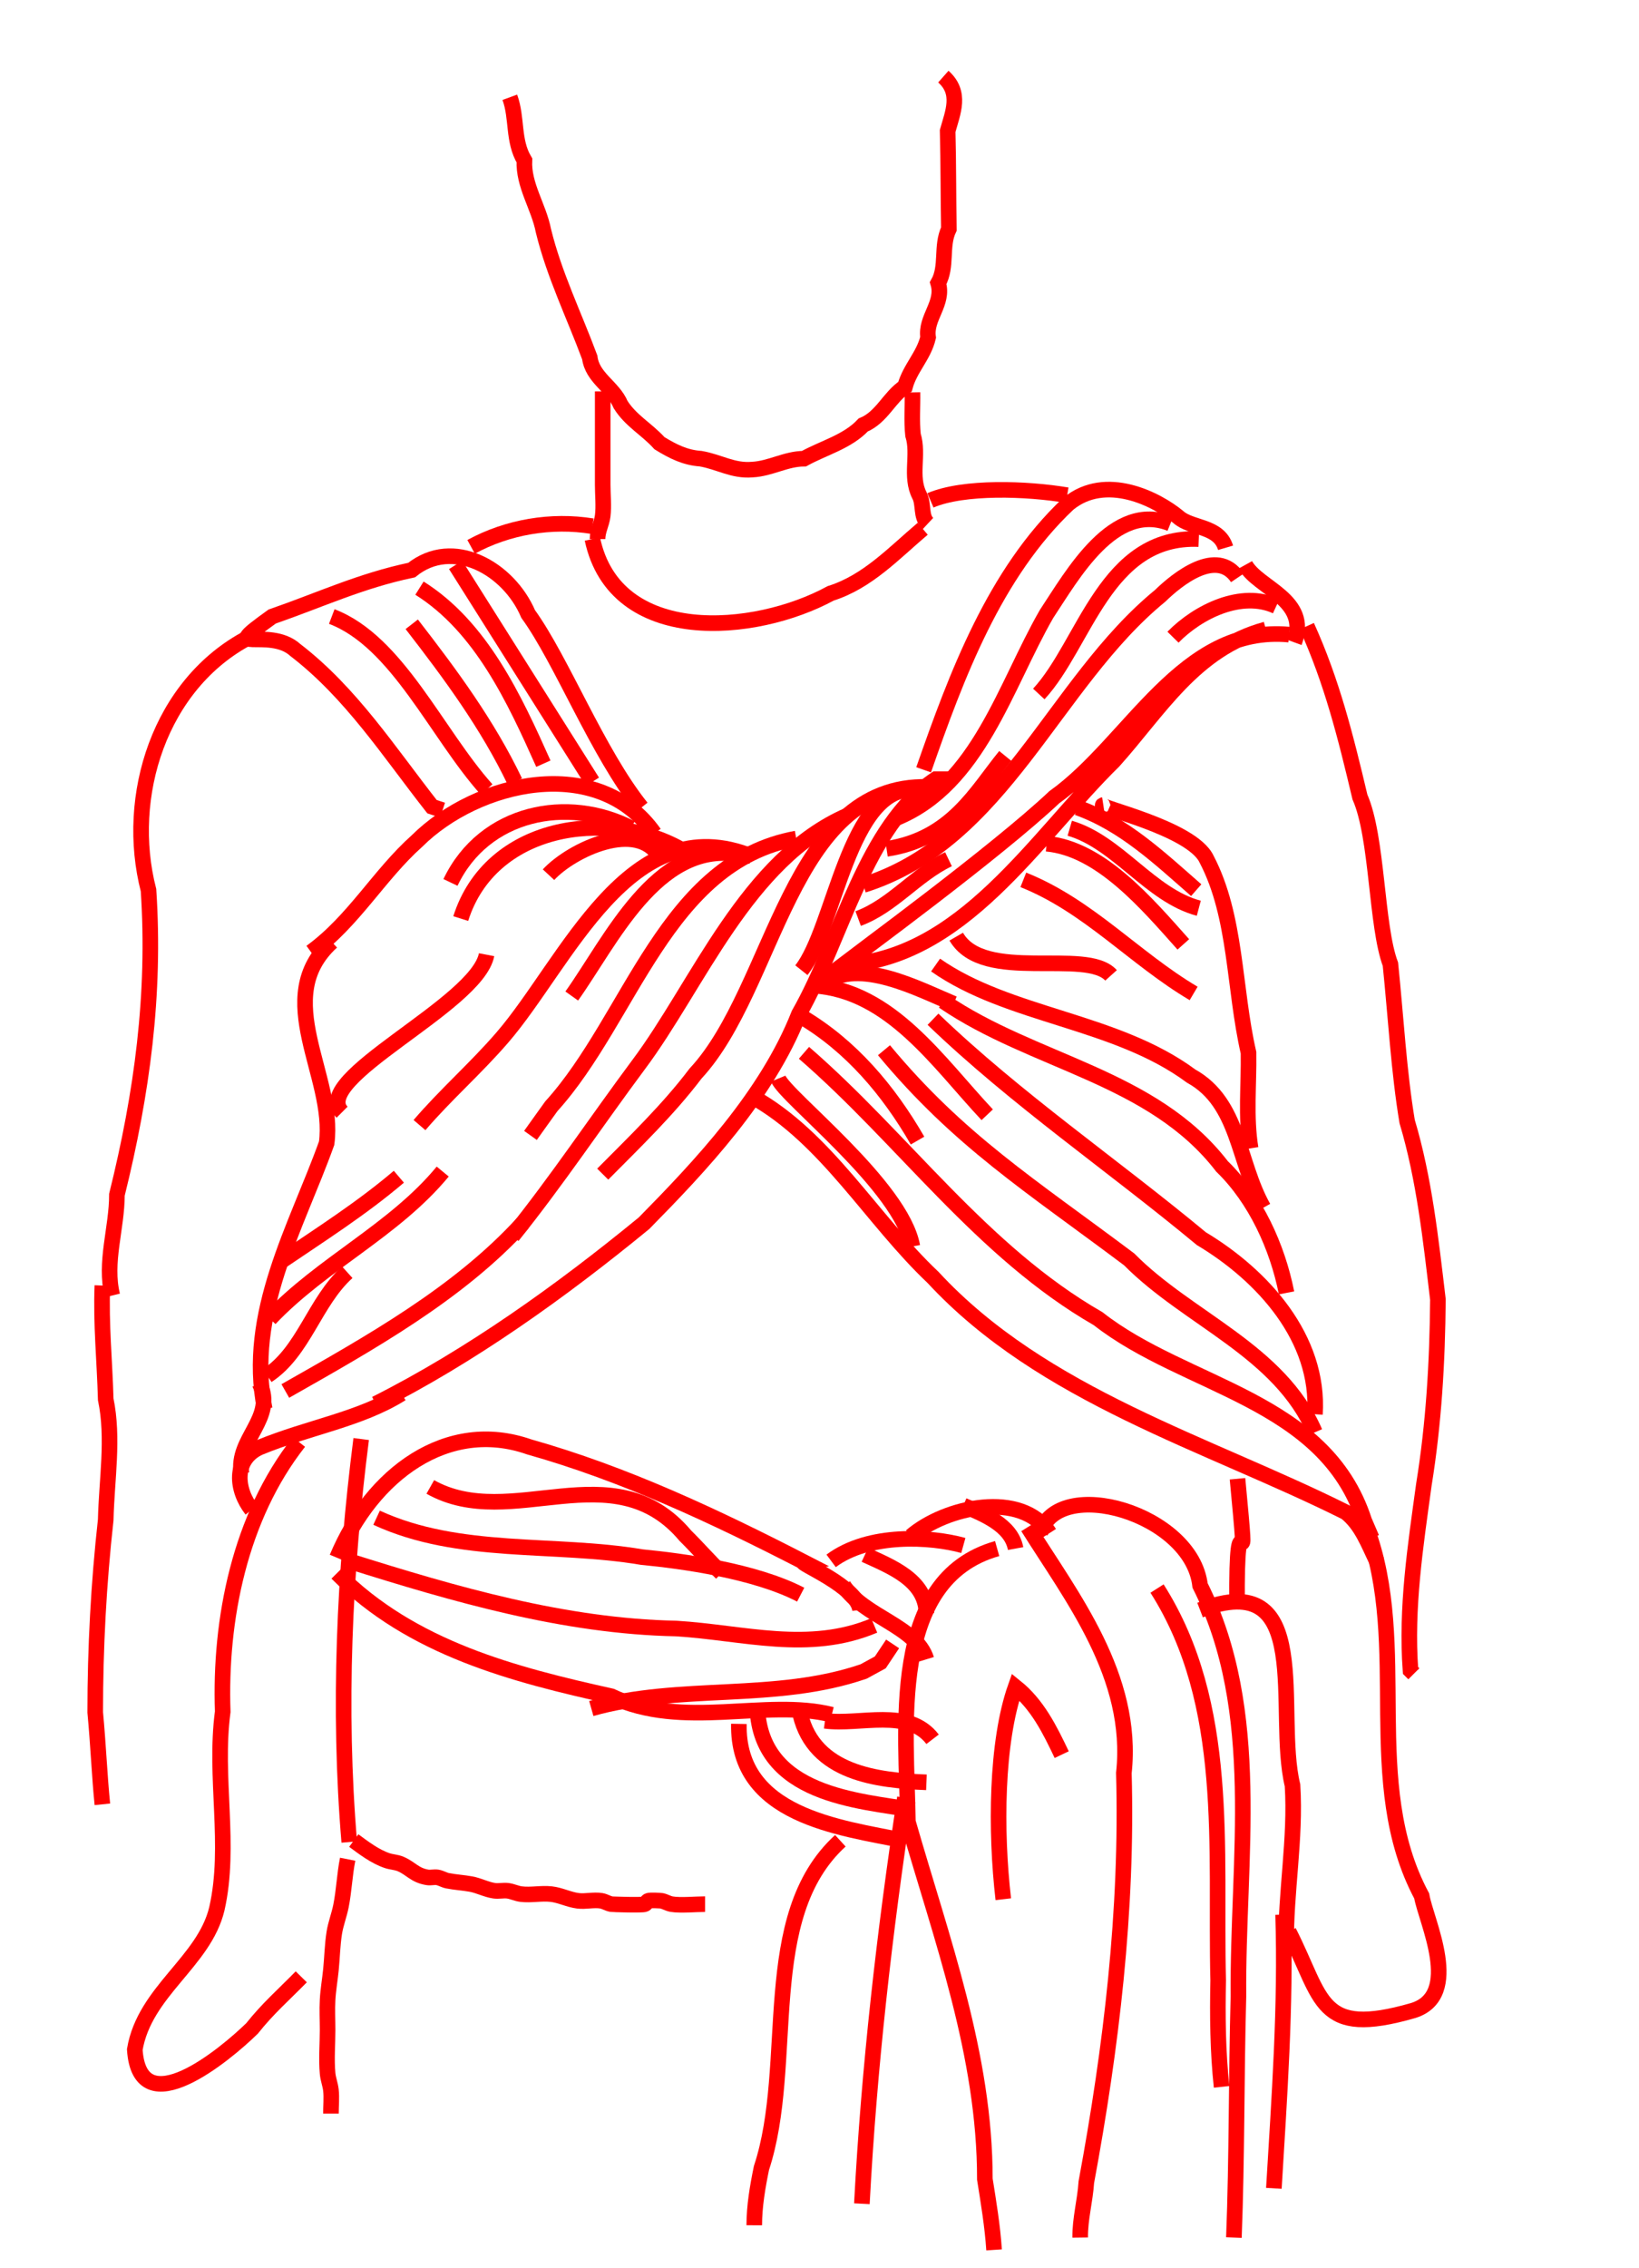 <?xml version="1.0" encoding="UTF-8" standalone="no"?>
<!-- Created with Inkscape (http://www.inkscape.org/) -->

<svg
   width="187.274mm"
   height="259mm"
   viewBox="0 0 187.274 259"
   version="1.1"
   id="svg1"
   inkscape:version="1.3.2 (091e20e, 2023-11-25)"
   sodipodi:docname="ruckless_bikini_carry.svg"
   xmlns:inkscape="http://www.inkscape.org/namespaces/inkscape"
   xmlns:sodipodi="http://sodipodi.sourceforge.net/DTD/sodipodi-0.dtd"
   xmlns="http://www.w3.org/2000/svg"
   xmlns:svg="http://www.w3.org/2000/svg">
  <sodipodi:namedview
     id="namedview1"
     pagecolor="#ffffff"
     bordercolor="#eeeeee"
     borderopacity="1"
     inkscape:showpageshadow="0"
     inkscape:pageopacity="0"
     inkscape:pagecheckerboard="0"
     inkscape:deskcolor="#505050"
     inkscape:document-units="mm"
     inkscape:zoom="0.38723101"
     inkscape:cx="344.75545"
     inkscape:cy="519.07"
     inkscape:window-width="1472"
     inkscape:window-height="803"
     inkscape:window-x="336"
     inkscape:window-y="1117"
     inkscape:window-maximized="1"
     inkscape:current-layer="layer1" />
  <defs
     id="defs1">
    <inkscape:path-effect
       effect="simplify"
       id="path-effect548-6"
       is_visible="true"
       lpeversion="1.3"
       threshold="8.511"
       steps="1"
       smooth_angles="360"
       helper_size="0"
       simplify_individual_paths="false"
       simplify_just_coalesce="false" />
    <inkscape:path-effect
       effect="simplify"
       id="path-effect549-1"
       is_visible="true"
       lpeversion="1.3"
       threshold="8.511"
       steps="1"
       smooth_angles="360"
       helper_size="0"
       simplify_individual_paths="false"
       simplify_just_coalesce="false" />
    <inkscape:path-effect
       effect="simplify"
       id="path-effect551-8"
       is_visible="true"
       lpeversion="1.3"
       threshold="8.511"
       steps="1"
       smooth_angles="360"
       helper_size="0"
       simplify_individual_paths="false"
       simplify_just_coalesce="false" />
    <inkscape:path-effect
       effect="simplify"
       id="path-effect552-8"
       is_visible="true"
       lpeversion="1.3"
       threshold="8.511"
       steps="1"
       smooth_angles="360"
       helper_size="0"
       simplify_individual_paths="false"
       simplify_just_coalesce="false" />
    <inkscape:path-effect
       effect="simplify"
       id="path-effect553-3"
       is_visible="true"
       lpeversion="1.3"
       threshold="8.511"
       steps="1"
       smooth_angles="360"
       helper_size="0"
       simplify_individual_paths="false"
       simplify_just_coalesce="false" />
    <inkscape:path-effect
       effect="simplify"
       id="path-effect554-5"
       is_visible="true"
       lpeversion="1.3"
       threshold="8.511"
       steps="1"
       smooth_angles="360"
       helper_size="0"
       simplify_individual_paths="false"
       simplify_just_coalesce="false" />
    <inkscape:path-effect
       effect="simplify"
       id="path-effect555-6"
       is_visible="true"
       lpeversion="1.3"
       threshold="8.511"
       steps="1"
       smooth_angles="360"
       helper_size="0"
       simplify_individual_paths="false"
       simplify_just_coalesce="false" />
    <inkscape:path-effect
       effect="simplify"
       id="path-effect560-8"
       is_visible="true"
       lpeversion="1.3"
       threshold="8.511"
       steps="1"
       smooth_angles="360"
       helper_size="0"
       simplify_individual_paths="false"
       simplify_just_coalesce="false" />
    <inkscape:path-effect
       effect="simplify"
       id="path-effect561-8"
       is_visible="true"
       lpeversion="1.3"
       threshold="8.511"
       steps="1"
       smooth_angles="360"
       helper_size="0"
       simplify_individual_paths="false"
       simplify_just_coalesce="false" />
    <inkscape:path-effect
       effect="simplify"
       id="path-effect565-9"
       is_visible="true"
       lpeversion="1.3"
       threshold="8.511"
       steps="1"
       smooth_angles="360"
       helper_size="0"
       simplify_individual_paths="false"
       simplify_just_coalesce="false" />
    <inkscape:path-effect
       effect="simplify"
       id="path-effect566-9"
       is_visible="true"
       lpeversion="1.3"
       threshold="8.511"
       steps="1"
       smooth_angles="360"
       helper_size="0"
       simplify_individual_paths="false"
       simplify_just_coalesce="false" />
    <inkscape:path-effect
       effect="simplify"
       id="path-effect567-3"
       is_visible="true"
       lpeversion="1.3"
       threshold="8.511"
       steps="1"
       smooth_angles="360"
       helper_size="0"
       simplify_individual_paths="false"
       simplify_just_coalesce="false" />
    <inkscape:path-effect
       effect="simplify"
       id="path-effect569-7"
       is_visible="true"
       lpeversion="1.3"
       threshold="8.511"
       steps="1"
       smooth_angles="360"
       helper_size="0"
       simplify_individual_paths="false"
       simplify_just_coalesce="false" />
    <inkscape:path-effect
       effect="simplify"
       id="path-effect571-2"
       is_visible="true"
       lpeversion="1.3"
       threshold="8.511"
       steps="1"
       smooth_angles="360"
       helper_size="0"
       simplify_individual_paths="false"
       simplify_just_coalesce="false" />
    <inkscape:path-effect
       effect="simplify"
       id="path-effect572-3"
       is_visible="true"
       lpeversion="1.3"
       threshold="8.511"
       steps="1"
       smooth_angles="360"
       helper_size="0"
       simplify_individual_paths="false"
       simplify_just_coalesce="false" />
    <inkscape:path-effect
       effect="simplify"
       id="path-effect573-8"
       is_visible="true"
       lpeversion="1.3"
       threshold="8.511"
       steps="1"
       smooth_angles="360"
       helper_size="0"
       simplify_individual_paths="false"
       simplify_just_coalesce="false" />
    <inkscape:path-effect
       effect="simplify"
       id="path-effect575-3"
       is_visible="true"
       lpeversion="1.3"
       threshold="8.511"
       steps="1"
       smooth_angles="360"
       helper_size="0"
       simplify_individual_paths="false"
       simplify_just_coalesce="false" />
    <inkscape:path-effect
       effect="simplify"
       id="path-effect576-5"
       is_visible="true"
       lpeversion="1.3"
       threshold="8.511"
       steps="1"
       smooth_angles="360"
       helper_size="0"
       simplify_individual_paths="false"
       simplify_just_coalesce="false" />
    <inkscape:path-effect
       effect="simplify"
       id="path-effect577-1"
       is_visible="true"
       lpeversion="1.3"
       threshold="8.511"
       steps="1"
       smooth_angles="360"
       helper_size="0"
       simplify_individual_paths="false"
       simplify_just_coalesce="false" />
    <inkscape:path-effect
       effect="simplify"
       id="path-effect578-5"
       is_visible="true"
       lpeversion="1.3"
       threshold="8.511"
       steps="1"
       smooth_angles="360"
       helper_size="0"
       simplify_individual_paths="false"
       simplify_just_coalesce="false" />
    <inkscape:path-effect
       effect="simplify"
       id="path-effect579-4"
       is_visible="true"
       lpeversion="1.3"
       threshold="8.511"
       steps="1"
       smooth_angles="360"
       helper_size="0"
       simplify_individual_paths="false"
       simplify_just_coalesce="false" />
    <inkscape:path-effect
       effect="simplify"
       id="path-effect580-2"
       is_visible="true"
       lpeversion="1.3"
       threshold="8.511"
       steps="1"
       smooth_angles="360"
       helper_size="0"
       simplify_individual_paths="false"
       simplify_just_coalesce="false" />
    <inkscape:path-effect
       effect="simplify"
       id="path-effect581-2"
       is_visible="true"
       lpeversion="1.3"
       threshold="8.511"
       steps="1"
       smooth_angles="360"
       helper_size="0"
       simplify_individual_paths="false"
       simplify_just_coalesce="false" />
    <inkscape:path-effect
       effect="simplify"
       id="path-effect582-9"
       is_visible="true"
       lpeversion="1.3"
       threshold="8.511"
       steps="1"
       smooth_angles="360"
       helper_size="0"
       simplify_individual_paths="false"
       simplify_just_coalesce="false" />
    <inkscape:path-effect
       effect="simplify"
       id="path-effect584-5"
       is_visible="true"
       lpeversion="1.3"
       threshold="8.511"
       steps="1"
       smooth_angles="360"
       helper_size="0"
       simplify_individual_paths="false"
       simplify_just_coalesce="false" />
    <inkscape:path-effect
       effect="simplify"
       id="path-effect588-8"
       is_visible="true"
       lpeversion="1.3"
       threshold="8.511"
       steps="1"
       smooth_angles="360"
       helper_size="0"
       simplify_individual_paths="false"
       simplify_just_coalesce="false" />
    <inkscape:path-effect
       effect="simplify"
       id="path-effect591-8"
       is_visible="true"
       lpeversion="1.3"
       threshold="8.511"
       steps="1"
       smooth_angles="360"
       helper_size="0"
       simplify_individual_paths="false"
       simplify_just_coalesce="false" />
    <inkscape:path-effect
       effect="simplify"
       id="path-effect594-0"
       is_visible="true"
       lpeversion="1.3"
       threshold="8.511"
       steps="1"
       smooth_angles="360"
       helper_size="0"
       simplify_individual_paths="false"
       simplify_just_coalesce="false" />
    <inkscape:path-effect
       effect="simplify"
       id="path-effect595-4"
       is_visible="true"
       lpeversion="1.3"
       threshold="8.511"
       steps="1"
       smooth_angles="360"
       helper_size="0"
       simplify_individual_paths="false"
       simplify_just_coalesce="false" />
    <inkscape:path-effect
       effect="simplify"
       id="path-effect596-0"
       is_visible="true"
       lpeversion="1.3"
       threshold="8.511"
       steps="1"
       smooth_angles="360"
       helper_size="0"
       simplify_individual_paths="false"
       simplify_just_coalesce="false" />
    <inkscape:path-effect
       effect="simplify"
       id="path-effect597-8"
       is_visible="true"
       lpeversion="1.3"
       threshold="8.511"
       steps="1"
       smooth_angles="360"
       helper_size="0"
       simplify_individual_paths="false"
       simplify_just_coalesce="false" />
    <inkscape:path-effect
       effect="simplify"
       id="path-effect598-5"
       is_visible="true"
       lpeversion="1.3"
       threshold="8.511"
       steps="1"
       smooth_angles="360"
       helper_size="0"
       simplify_individual_paths="false"
       simplify_just_coalesce="false" />
    <inkscape:path-effect
       effect="simplify"
       id="path-effect640-5"
       is_visible="true"
       lpeversion="1.3"
       threshold="8.511"
       steps="1"
       smooth_angles="360"
       helper_size="0"
       simplify_individual_paths="false"
       simplify_just_coalesce="false" />
    <inkscape:path-effect
       effect="simplify"
       id="path-effect641-9"
       is_visible="true"
       lpeversion="1.3"
       threshold="8.511"
       steps="1"
       smooth_angles="360"
       helper_size="0"
       simplify_individual_paths="false"
       simplify_just_coalesce="false" />
    <inkscape:path-effect
       effect="simplify"
       id="path-effect642-5"
       is_visible="true"
       lpeversion="1.3"
       threshold="8.511"
       steps="1"
       smooth_angles="360"
       helper_size="0"
       simplify_individual_paths="false"
       simplify_just_coalesce="false" />
    <inkscape:path-effect
       effect="simplify"
       id="path-effect643-7"
       is_visible="true"
       lpeversion="1.3"
       threshold="8.511"
       steps="1"
       smooth_angles="360"
       helper_size="0"
       simplify_individual_paths="false"
       simplify_just_coalesce="false" />
    <inkscape:path-effect
       effect="simplify"
       id="path-effect644-7"
       is_visible="true"
       lpeversion="1.3"
       threshold="8.511"
       steps="1"
       smooth_angles="360"
       helper_size="0"
       simplify_individual_paths="false"
       simplify_just_coalesce="false" />
    <inkscape:path-effect
       effect="simplify"
       id="path-effect645-3"
       is_visible="true"
       lpeversion="1.3"
       threshold="8.511"
       steps="1"
       smooth_angles="360"
       helper_size="0"
       simplify_individual_paths="false"
       simplify_just_coalesce="false" />
    <inkscape:path-effect
       effect="simplify"
       id="path-effect646-7"
       is_visible="true"
       lpeversion="1.3"
       threshold="8.511"
       steps="1"
       smooth_angles="360"
       helper_size="0"
       simplify_individual_paths="false"
       simplify_just_coalesce="false" />
    <inkscape:path-effect
       effect="simplify"
       id="path-effect647-6"
       is_visible="true"
       lpeversion="1.3"
       threshold="8.511"
       steps="1"
       smooth_angles="360"
       helper_size="0"
       simplify_individual_paths="false"
       simplify_just_coalesce="false" />
    <inkscape:path-effect
       effect="simplify"
       id="path-effect650-5"
       is_visible="true"
       lpeversion="1.3"
       threshold="8.511"
       steps="1"
       smooth_angles="360"
       helper_size="0"
       simplify_individual_paths="false"
       simplify_just_coalesce="false" />
    <inkscape:path-effect
       effect="simplify"
       id="path-effect651-4"
       is_visible="true"
       lpeversion="1.3"
       threshold="8.511"
       steps="1"
       smooth_angles="360"
       helper_size="0"
       simplify_individual_paths="false"
       simplify_just_coalesce="false" />
    <inkscape:path-effect
       effect="simplify"
       id="path-effect653-5"
       is_visible="true"
       lpeversion="1.3"
       threshold="8.511"
       steps="1"
       smooth_angles="360"
       helper_size="0"
       simplify_individual_paths="false"
       simplify_just_coalesce="false" />
    <inkscape:path-effect
       effect="simplify"
       id="path-effect654-3"
       is_visible="true"
       lpeversion="1.3"
       threshold="8.511"
       steps="1"
       smooth_angles="360"
       helper_size="0"
       simplify_individual_paths="false"
       simplify_just_coalesce="false" />
    <inkscape:path-effect
       effect="simplify"
       id="path-effect655-4"
       is_visible="true"
       lpeversion="1.3"
       threshold="8.511"
       steps="1"
       smooth_angles="360"
       helper_size="0"
       simplify_individual_paths="false"
       simplify_just_coalesce="false" />
  </defs>
  <g
     inkscape:label="Layer 1"
     inkscape:groupmode="layer"
     id="layer1">
    <path
       style="font-variation-settings:normal;display:inline;fill:none;fill-opacity:1;stroke:#ff0000;stroke-width:1.782;stroke-linecap:butt;stroke-linejoin:miter;stroke-miterlimit:4;stroke-dasharray:none;stroke-dashoffset:0;stroke-opacity:1;paint-order:stroke fill markers;stop-color:#000000"
       d="m 38.506,179.673 c 8.54,8.62 20.292,11.607 31.337,14.062 8.187,3.882 17.668,0.215 25.198,2.109"
       id="path2240-3"
       inkscape:export-filename="./ruckless_bikini_carry.svg"
       inkscape:export-xdpi="300"
       inkscape:export-ydpi="300" />
    <path
       style="font-variation-settings:normal;display:inline;fill:none;fill-opacity:1;stroke:#ff0000;stroke-width:1.782;stroke-linecap:butt;stroke-linejoin:miter;stroke-miterlimit:4;stroke-dasharray:none;stroke-dashoffset:0;stroke-opacity:1;paint-order:stroke fill markers;stop-color:#000000"
       d="m 38.506,177.915 c 3.995,-9.573 12.629,-15.928 21.968,-12.656 10.803,3.046 21.133,7.881 31.335,13.13 -0.678,0.091 6.203,2.83 6.463,5.502"
       id="path2241-1" />
    <path
       style="font-variation-settings:normal;display:inline;fill:none;fill-opacity:1;stroke:#ff0000;stroke-width:1.782;stroke-linecap:butt;stroke-linejoin:miter;stroke-miterlimit:4;stroke-dasharray:none;stroke-dashoffset:0;stroke-opacity:1;paint-order:stroke fill markers;stop-color:#000000"
       d="m 117.449,174.408 c 4.983,7.969 12.166,17.053 10.965,28.096 0.436,15.723 -1.433,31.331 -4.289,46.734 -0.136,2.12 -0.728,4.192 -0.702,6.324"
       id="path2242-1" />
    <path
       style="font-variation-settings:normal;display:inline;fill:none;fill-opacity:1;stroke:#ff0000;stroke-width:1.782;stroke-linecap:butt;stroke-linejoin:miter;stroke-miterlimit:4;stroke-dasharray:none;stroke-dashoffset:0;stroke-opacity:1;paint-order:stroke fill markers;stop-color:#000000"
       d="m 113.936,176.868 c -12.513,3.52 -10.319,20.709 -10.202,31.197 3.838,13.388 8.809,26.639 8.797,40.823 0.427,2.684 0.874,5.365 1.054,8.08"
       id="path2243-1" />
    <path
       style="font-variation-settings:normal;display:inline;fill:none;fill-opacity:1;stroke:#ff0000;stroke-width:1.782;stroke-linecap:butt;stroke-linejoin:miter;stroke-miterlimit:4;stroke-dasharray:none;stroke-dashoffset:0;stroke-opacity:1;paint-order:stroke fill markers;stop-color:#000000"
       d="m 103.396,205.324 c -2.333,15.356 -4.096,30.824 -4.917,46.373"
       id="path2244-7" />
    <path
       style="font-variation-settings:normal;display:inline;fill:none;fill-opacity:1;stroke:#ff0000;stroke-width:1.782;stroke-linecap:butt;stroke-linejoin:miter;stroke-miterlimit:4;stroke-dasharray:none;stroke-dashoffset:0;stroke-opacity:1;paint-order:stroke fill markers;stop-color:#000000"
       d="m 96.37,181.083 c 2.284,3.574 8.327,4.638 9.485,8.432"
       id="path2245-8" />
    <path
       style="font-variation-settings:normal;display:inline;fill:none;fill-opacity:1;stroke:#ff0000;stroke-width:1.782;stroke-linecap:butt;stroke-linejoin:miter;stroke-miterlimit:4;stroke-dasharray:none;stroke-dashoffset:0;stroke-opacity:1;paint-order:stroke fill markers;stop-color:#000000"
       d="m 94.965,178.273 c 4.334,-3.229 11.391,-2.787 15.106,-1.757"
       id="path2246-3" />
    <path
       style="font-variation-settings:normal;display:inline;fill:none;fill-opacity:1;stroke:#ff0000;stroke-width:1.782;stroke-linecap:butt;stroke-linejoin:miter;stroke-miterlimit:4;stroke-dasharray:none;stroke-dashoffset:0;stroke-opacity:1;paint-order:stroke fill markers;stop-color:#000000"
       d="m 104.099,175.462 c 3.931,-3.377 12.634,-5.309 15.808,-0.351"
       id="path2247-1" />
    <path
       style="font-variation-settings:normal;display:inline;fill:none;fill-opacity:1;stroke:#ff0000;stroke-width:1.782;stroke-linecap:butt;stroke-linejoin:miter;stroke-miterlimit:4;stroke-dasharray:none;stroke-dashoffset:0;stroke-opacity:1;paint-order:stroke fill markers;stop-color:#000000"
       d="m 98.829,177.57 c 2.949,1.361 6.939,2.867 7.025,6.675"
       id="path2248-2" />
    <path
       style="font-variation-settings:normal;display:inline;fill:none;fill-opacity:1;stroke:#ff0000;stroke-width:1.782;stroke-linecap:butt;stroke-linejoin:miter;stroke-miterlimit:4;stroke-dasharray:none;stroke-dashoffset:0;stroke-opacity:1;paint-order:stroke fill markers;stop-color:#000000"
       d="m 110.071,171.949 c 2.214,0.954 5.48,2.201 5.972,4.918"
       id="path2249-7" />
    <path
       style="font-variation-settings:normal;display:inline;fill:none;fill-opacity:1;stroke:#ff0000;stroke-width:1.782;stroke-linecap:butt;stroke-linejoin:miter;stroke-miterlimit:4;stroke-dasharray:none;stroke-dashoffset:0;stroke-opacity:1;paint-order:stroke fill markers;stop-color:#000000"
       d="m 118.854,175.111 c 1.972,-6.674 17.316,-2.275 18.268,5.972 7.235,14.426 4.249,31.269 4.384,46.9 -0.252,9.197 -0.162,18.385 -0.519,27.578"
       id="path2250-8" />
    <path
       style="font-variation-settings:normal;display:inline;fill:none;fill-opacity:1;stroke:#ff0000;stroke-width:1.782;stroke-linecap:butt;stroke-linejoin:miter;stroke-miterlimit:4;stroke-dasharray:none;stroke-dashoffset:0;stroke-opacity:1;paint-order:stroke fill markers;stop-color:#000000"
       d="m 84.425,196.892 c -0.202,10.499 11.457,11.83 18.971,13.35"
       id="path2251-8" />
    <path
       style="font-variation-settings:normal;display:inline;fill:none;fill-opacity:1;stroke:#ff0000;stroke-width:1.782;stroke-linecap:butt;stroke-linejoin:miter;stroke-miterlimit:4;stroke-dasharray:none;stroke-dashoffset:0;stroke-opacity:1;paint-order:stroke fill markers;stop-color:#000000"
       d="m 86.533,195.136 c 0.468,9.913 11.522,10.512 17.916,11.593"
       id="path2252-6" />
    <path
       style="font-variation-settings:normal;display:inline;fill:none;fill-opacity:1;stroke:#ff0000;stroke-width:1.782;stroke-linecap:butt;stroke-linejoin:miter;stroke-miterlimit:4;stroke-dasharray:none;stroke-dashoffset:0;stroke-opacity:1;paint-order:stroke fill markers;stop-color:#000000"
       d="m 91.452,195.838 c 1.609,6.711 8.812,7.507 14.404,7.729"
       id="path2253-4" />
    <path
       style="font-variation-settings:normal;display:inline;fill:none;fill-opacity:1;stroke:#ff0000;stroke-width:1.782;stroke-linecap:butt;stroke-linejoin:miter;stroke-miterlimit:4;stroke-dasharray:none;stroke-dashoffset:0;stroke-opacity:1;paint-order:stroke fill markers;stop-color:#000000"
       d="m 94.262,196.541 c 4.014,0.535 9.508,-1.531 12.296,2.108"
       id="path2254-3" />
    <path
       style="font-variation-settings:normal;display:inline;fill:none;fill-opacity:1;stroke:#ff0000;stroke-width:1.782;stroke-linecap:butt;stroke-linejoin:miter;stroke-miterlimit:4;stroke-dasharray:none;stroke-dashoffset:0;stroke-opacity:1;paint-order:stroke fill markers;stop-color:#000000"
       d="m 39.798,178.267 c 12.166,3.829 24.678,7.48 37.475,7.734 7.697,0.47 15.13,2.797 22.614,-0.352"
       id="path2255-3" />
    <path
       style="font-variation-settings:normal;display:inline;fill:none;fill-opacity:1;stroke:#ff0000;stroke-width:1.782;stroke-linecap:butt;stroke-linejoin:miter;stroke-miterlimit:4;stroke-dasharray:none;stroke-dashoffset:0;stroke-opacity:1;paint-order:stroke fill markers;stop-color:#000000"
       d="m 43.029,173.345 c 9.456,4.359 20.267,2.801 30.306,4.498 4.626,0.443 12.931,1.581 18.153,4.291"
       id="path2256-0" />
    <path
       style="font-variation-settings:normal;display:inline;fill:none;fill-opacity:1;stroke:#ff0000;stroke-width:1.782;stroke-linecap:butt;stroke-linejoin:miter;stroke-miterlimit:4;stroke-dasharray:none;stroke-dashoffset:0;stroke-opacity:1;paint-order:stroke fill markers;stop-color:#000000"
       d="m 49.167,169.83 c 9.282,5.226 20.897,-4.239 29.152,5.579 1.405,1.386 2.711,2.886 4.124,4.264"
       id="path2257-4" />
    <path
       style="font-variation-settings:normal;display:inline;fill:none;fill-opacity:1;stroke:#ff0000;stroke-width:1.782;stroke-linecap:butt;stroke-linejoin:miter;stroke-miterlimit:4;stroke-dasharray:none;stroke-dashoffset:0;stroke-opacity:1;paint-order:stroke fill markers;stop-color:#000000"
       d="m 67.562,195.136 c 10.1,-2.865 21.045,-0.767 31.12,-4.231 l 1.903,-1.039 1.405,-2.108"
       id="path2258-3" />
    <path
       style="font-variation-settings:normal;display:inline;fill:none;fill-opacity:1;stroke:#ff0000;stroke-width:1.782;stroke-linecap:butt;stroke-linejoin:miter;stroke-miterlimit:4;stroke-dasharray:none;stroke-dashoffset:0;stroke-opacity:1;paint-order:stroke fill markers;stop-color:#000000"
       d="m 114.638,216.917 c -0.903,-7.78 -0.822,-17.954 1.403,-24.241 2.501,2.006 3.929,4.901 5.27,7.729"
       id="path2259-7" />
    <path
       style="font-variation-settings:normal;display:inline;fill:none;fill-opacity:1;stroke:#ff0000;stroke-width:1.782;stroke-linecap:butt;stroke-linejoin:miter;stroke-miterlimit:4;stroke-dasharray:none;stroke-dashoffset:0;stroke-opacity:1;paint-order:stroke fill markers;stop-color:#000000"
       d="m 96.019,210.242 c -9.521,8.701 -5.066,25.407 -9.015,37.374 -0.441,2.153 -0.819,4.335 -0.821,6.54"
       id="path2260-2" />
    <path
       style="font-variation-settings:normal;display:inline;fill:none;fill-opacity:1;stroke:#ff0000;stroke-width:1.782;stroke-linecap:butt;stroke-linejoin:miter;stroke-miterlimit:4;stroke-dasharray:none;stroke-dashoffset:0;stroke-opacity:1;paint-order:stroke fill markers;stop-color:#000000"
       d="m 132.204,181.435 c 8.441,13.274 6.615,29.68 6.986,44.748 -0.082,4.059 -0.045,8.122 0.391,12.165"
       id="path2261-9" />
    <path
       style="font-variation-settings:normal;display:inline;fill:none;fill-opacity:1;stroke:#ff0000;stroke-width:1.782;stroke-linecap:butt;stroke-linejoin:miter;stroke-miterlimit:4;stroke-dasharray:none;stroke-dashoffset:0;stroke-opacity:1;paint-order:stroke fill markers;stop-color:#000000"
       d="m 137.122,183.894 c 13.21,-5.098 8.514,11.552 10.563,20.024 0.378,6.123 -0.798,12.165 -0.726,18.269"
       id="path2263-7" />
    <path
       style="font-variation-settings:normal;display:inline;fill:none;fill-opacity:1;stroke:#ff0000;stroke-width:1.782;stroke-linecap:butt;stroke-linejoin:miter;stroke-miterlimit:4;stroke-dasharray:none;stroke-dashoffset:0;stroke-opacity:1;paint-order:stroke fill markers;stop-color:#000000"
       d="m 146.608,218.674 c 0.333,10.408 -0.427,20.817 -1.054,31.267"
       id="path2265-2" />
    <path
       style="font-variation-settings:normal;display:inline;fill:none;fill-opacity:1;stroke:#ff0000;stroke-width:1.782;stroke-linecap:butt;stroke-linejoin:miter;stroke-miterlimit:4;stroke-dasharray:none;stroke-dashoffset:0;stroke-opacity:1;paint-order:stroke fill markers;stop-color:#000000"
       d="m 42.92,160.345 c 10.844,-5.46 21.17,-12.847 30.669,-20.639 6.334,-6.436 14.017,-14.519 17.696,-23.882 4.982,-8.743 7.55,-21.471 15.636,-26.831 h 1.474 l 0.59,0.295"
       id="path1655-2" />
    <path
       style="font-variation-settings:normal;display:inline;fill:none;fill-opacity:1;stroke:#ff0000;stroke-width:1.782;stroke-linecap:butt;stroke-linejoin:miter;stroke-miterlimit:4;stroke-dasharray:none;stroke-dashoffset:0;stroke-opacity:1;paint-order:stroke fill markers;stop-color:#000000"
       d="M 106.017,89.877 C 90.214,89.464 88.613,112.795 79.481,122.605 c -3.143,4.151 -6.949,7.802 -10.614,11.499"
       id="path1656-0" />
    <path
       style="font-variation-settings:normal;display:inline;fill:none;fill-opacity:1;stroke:#ff0000;stroke-width:1.782;stroke-linecap:butt;stroke-linejoin:miter;stroke-miterlimit:4;stroke-dasharray:none;stroke-dashoffset:0;stroke-opacity:1;paint-order:stroke fill markers;stop-color:#000000"
       d="m 96.877,93.12 c -11.597,5.046 -17.103,19.41 -23.941,28.519 -4.824,6.482 -9.312,13.227 -14.389,19.541"
       id="path1657-4" />
    <path
       style="font-variation-settings:normal;display:inline;fill:none;fill-opacity:1;stroke:#ff0000;stroke-width:1.782;stroke-linecap:butt;stroke-linejoin:miter;stroke-miterlimit:4;stroke-dasharray:none;stroke-dashoffset:0;stroke-opacity:1;paint-order:stroke fill markers;stop-color:#000000"
       d="m 90.98,95.774 c -14.911,2.714 -18.858,20.513 -27.982,30.574 l -1.236,1.721 -1.151,1.612"
       id="path1658-3" />
    <path
       style="font-variation-settings:normal;display:inline;fill:none;fill-opacity:1;stroke:#ff0000;stroke-width:1.782;stroke-linecap:butt;stroke-linejoin:miter;stroke-miterlimit:4;stroke-dasharray:none;stroke-dashoffset:0;stroke-opacity:1;paint-order:stroke fill markers;stop-color:#000000"
       d="M 85.967,97.838 C 71.926,92.086 64.733,110.019 57.395,118.501 c -2.997,3.479 -6.472,6.51 -9.463,10.001"
       id="path1659-0" />
    <path
       style="font-variation-settings:normal;display:inline;fill:none;fill-opacity:1;stroke:#ff0000;stroke-width:1.782;stroke-linecap:butt;stroke-linejoin:miter;stroke-miterlimit:4;stroke-dasharray:none;stroke-dashoffset:0;stroke-opacity:1;paint-order:stroke fill markers;stop-color:#000000"
       d="M 77.712,96.953 C 69.265,92.272 56.029,94.214 52.645,104.914"
       id="path1660-4" />
    <path
       style="font-variation-settings:normal;display:inline;fill:none;fill-opacity:1;stroke:#ff0000;stroke-width:1.782;stroke-linecap:butt;stroke-linejoin:miter;stroke-miterlimit:4;stroke-dasharray:none;stroke-dashoffset:0;stroke-opacity:1;paint-order:stroke fill markers;stop-color:#000000"
       d="m 74.763,95.184 c -6.456,-9.144 -20.243,-5.967 -27.131,0.884 -4.339,3.878 -7.24,9.151 -12.093,12.678"
       id="path1661-8" />
    <path
       style="font-variation-settings:normal;display:inline;fill:none;fill-opacity:1;stroke:#ff0000;stroke-width:1.782;stroke-linecap:butt;stroke-linejoin:miter;stroke-miterlimit:4;stroke-dasharray:none;stroke-dashoffset:0;stroke-opacity:1;paint-order:stroke fill markers;stop-color:#000000"
       d="m 37.908,107.568 c -7.037,6.419 0.437,15.331 -0.585,22.998 -3.455,9.63 -9.237,19.417 -7.076,30.369"
       id="path1662-7" />
    <path
       style="font-variation-settings:normal;display:inline;fill:none;fill-opacity:1;stroke:#ff0000;stroke-width:1.782;stroke-linecap:butt;stroke-linejoin:miter;stroke-miterlimit:4;stroke-dasharray:none;stroke-dashoffset:0;stroke-opacity:1;paint-order:stroke fill markers;stop-color:#000000"
       d="m 59.726,139.706 c -7.364,8.063 -17.49,13.695 -27.126,19.165"
       id="path1663-1" />
    <path
       style="font-variation-settings:normal;display:inline;fill:none;fill-opacity:1;stroke:#ff0000;stroke-width:1.782;stroke-linecap:butt;stroke-linejoin:miter;stroke-miterlimit:4;stroke-dasharray:none;stroke-dashoffset:0;stroke-opacity:1;paint-order:stroke fill markers;stop-color:#000000"
       d="m 39.087,127.028 c -3.791,-3.788 15.407,-12.231 16.511,-17.986"
       id="path1664-0" />
    <path
       style="font-variation-settings:normal;display:inline;fill:none;fill-opacity:1;stroke:#ff0000;stroke-width:1.782;stroke-linecap:butt;stroke-linejoin:miter;stroke-miterlimit:4;stroke-dasharray:none;stroke-dashoffset:0;stroke-opacity:1;paint-order:stroke fill markers;stop-color:#000000"
       d="m 30.831,150.615 c 5.985,-6.318 14.2,-10.077 19.755,-16.806"
       id="path1665-2" />
    <path
       style="font-variation-settings:normal;display:inline;fill:none;fill-opacity:1;stroke:#ff0000;stroke-width:1.782;stroke-linecap:butt;stroke-linejoin:miter;stroke-miterlimit:4;stroke-dasharray:none;stroke-dashoffset:0;stroke-opacity:1;paint-order:stroke fill markers;stop-color:#000000"
       d="m 45.574,134.399 c -4.255,3.624 -8.952,6.601 -13.563,9.73"
       id="path1666-4" />
    <path
       style="font-variation-settings:normal;display:inline;fill:none;fill-opacity:1;stroke:#ff0000;stroke-width:1.782;stroke-linecap:butt;stroke-linejoin:miter;stroke-miterlimit:4;stroke-dasharray:none;stroke-dashoffset:0;stroke-opacity:1;paint-order:stroke fill markers;stop-color:#000000"
       d="m 30.537,157.102 c 4.184,-2.744 5.4,-8.424 9.14,-11.794"
       id="path1667-5" />
    <path
       style="font-variation-settings:normal;display:inline;fill:none;fill-opacity:1;stroke:#ff0000;stroke-width:1.782;stroke-linecap:butt;stroke-linejoin:miter;stroke-miterlimit:4;stroke-dasharray:none;stroke-dashoffset:0;stroke-opacity:1;paint-order:stroke fill markers;stop-color:#000000"
       d="m 85.967,125.258 c 8.456,4.702 13.63,14.016 20.641,20.639 12.548,13.568 31.405,18.944 47.178,26.831 1.805,1.439 2.562,3.622 3.538,5.602"
       id="path1668-9" />
    <path
       style="font-variation-settings:normal;display:inline;fill:none;fill-opacity:1;stroke:#ff0000;stroke-width:1.782;stroke-linecap:butt;stroke-linejoin:miter;stroke-miterlimit:4;stroke-dasharray:none;stroke-dashoffset:0;stroke-opacity:1;paint-order:stroke fill markers;stop-color:#000000"
       d="m 147.295,72.481 c -12.203,-1.138 -18.086,12.313 -26.831,18.575 -6.629,6.252 -22.747,18.059 -24.179,19.16 13.712,-0.662 21.956,-14.451 30.96,-23.288 5.216,-5.81 9.236,-12.832 17.396,-15.037"
       id="path1669-3" />
    <path
       style="font-variation-settings:normal;display:inline;fill:none;fill-opacity:1;stroke:#ff0000;stroke-width:1.782;stroke-linecap:butt;stroke-linejoin:miter;stroke-miterlimit:4;stroke-dasharray:none;stroke-dashoffset:0;stroke-opacity:1;paint-order:stroke fill markers;stop-color:#000000"
       d="m 98.646,101.081 c 16.025,-5.045 21.7,-23.032 33.907,-33.023 1.975,-1.925 6.488,-5.553 8.845,-2.064"
       id="path1670-5" />
    <path
       style="font-variation-settings:normal;display:inline;fill:none;fill-opacity:1;stroke:#ff0000;stroke-width:1.782;stroke-linecap:butt;stroke-linejoin:miter;stroke-miterlimit:4;stroke-dasharray:none;stroke-dashoffset:0;stroke-opacity:1;paint-order:stroke fill markers;stop-color:#000000"
       d="m 102.479,93.415 c 9.335,-3.874 12.368,-15.069 17.101,-23.293 2.975,-4.481 7.657,-12.929 14.154,-10.32"
       id="path1671-8" />
    <path
       style="font-variation-settings:normal;display:inline;fill:none;fill-opacity:1;stroke:#ff0000;stroke-width:1.782;stroke-linecap:butt;stroke-linejoin:miter;stroke-miterlimit:4;stroke-dasharray:none;stroke-dashoffset:0;stroke-opacity:1;paint-order:stroke fill markers;stop-color:#000000"
       d="m 105.535,87.921 c 3.764,-10.781 8.099,-22.431 16.511,-30.369 4.307,-3.536 10.127,-0.522 12.569,1.484 1.454,1.346 4.667,0.967 5.42,3.529"
       id="path1672-8" />
    <path
       style="font-variation-settings:normal;display:inline;fill:none;fill-opacity:1;stroke:#ff0000;stroke-width:1.782;stroke-linecap:butt;stroke-linejoin:miter;stroke-miterlimit:4;stroke-dasharray:none;stroke-dashoffset:0;stroke-opacity:1;paint-order:stroke fill markers;stop-color:#000000"
       d="m 118.695,79.263 c 5.285,-5.701 7.6,-18.131 18.28,-17.691"
       id="path1673-7" />
    <path
       style="font-variation-settings:normal;display:inline;fill:none;fill-opacity:1;stroke:#ff0000;stroke-width:1.782;stroke-linecap:butt;stroke-linejoin:miter;stroke-miterlimit:4;stroke-dasharray:none;stroke-dashoffset:0;stroke-opacity:1;paint-order:stroke fill markers;stop-color:#000000"
       d="m 142.282,64.52 c 1.469,2.663 7.404,3.951 5.604,8.845"
       id="path1674-9" />
    <path
       style="font-variation-settings:normal;display:inline;fill:none;fill-opacity:1;stroke:#ff0000;stroke-width:1.782;stroke-linecap:butt;stroke-linejoin:miter;stroke-miterlimit:4;stroke-dasharray:none;stroke-dashoffset:0;stroke-opacity:1;paint-order:stroke fill markers;stop-color:#000000"
       d="m 134.027,72.776 c 2.877,-2.936 7.833,-5.37 11.794,-3.538"
       id="path1675-4" />
    <path
       style="font-variation-settings:normal;display:inline;fill:none;fill-opacity:1;stroke:#ff0000;stroke-width:1.782;stroke-linecap:butt;stroke-linejoin:miter;stroke-miterlimit:4;stroke-dasharray:none;stroke-dashoffset:0;stroke-opacity:1;paint-order:stroke fill markers;stop-color:#000000"
       d="M 73.289,92.236 C 68.288,86.008 64.173,75.397 60.348,70.127 58.119,64.896 51.74,61.309 47.032,65.11 c -5.85,1.231 -10.402,3.389 -15.932,5.307 -6.44,4.622 -0.372,1.056 2.655,3.833 6.36,4.892 10.66,11.581 15.609,17.886 l 1.206,0.394"
       id="path1676-1" />
    <path
       style="font-variation-settings:normal;display:inline;fill:none;fill-opacity:1;stroke:#ff0000;stroke-width:1.782;stroke-linecap:butt;stroke-linejoin:miter;stroke-miterlimit:4;stroke-dasharray:none;stroke-dashoffset:0;stroke-opacity:1;paint-order:stroke fill markers;stop-color:#000000"
       d="m 37.908,70.417 c 7.509,2.857 11.983,13.39 17.695,19.755"
       id="path1677-7" />
    <path
       style="font-variation-settings:normal;display:inline;fill:none;fill-opacity:1;stroke:#ff0000;stroke-width:1.782;stroke-linecap:butt;stroke-linejoin:miter;stroke-miterlimit:4;stroke-dasharray:none;stroke-dashoffset:0;stroke-opacity:1;paint-order:stroke fill markers;stop-color:#000000"
       d="M 58.841,89.287 C 55.727,82.775 51.475,77.011 47.046,71.302"
       id="path1678-7" />
    <path
       style="font-variation-settings:normal;display:inline;fill:none;fill-opacity:1;stroke:#ff0000;stroke-width:1.782;stroke-linecap:butt;stroke-linejoin:miter;stroke-miterlimit:4;stroke-dasharray:none;stroke-dashoffset:0;stroke-opacity:1;paint-order:stroke fill markers;stop-color:#000000"
       d="M 67.687,89.287 C 62.478,81.032 57.269,72.776 52.06,64.52"
       id="path1679-0" />
    <path
       style="font-variation-settings:normal;display:inline;fill:none;fill-opacity:1;stroke:#ff0000;stroke-width:1.782;stroke-linecap:butt;stroke-linejoin:miter;stroke-miterlimit:4;stroke-dasharray:none;stroke-dashoffset:0;stroke-opacity:1;paint-order:stroke fill markers;stop-color:#000000"
       d="M 62.085,87.224 C 58.792,79.855 54.98,71.6 47.929,67.174"
       id="path1680-9" />
    <path
       style="font-variation-settings:normal;display:inline;fill:none;fill-opacity:1;stroke:#ff0000;stroke-width:1.782;stroke-linecap:butt;stroke-linejoin:miter;stroke-miterlimit:4;stroke-dasharray:none;stroke-dashoffset:0;stroke-opacity:1;paint-order:stroke fill markers;stop-color:#000000"
       d="m 68.866,44.701 v 10.68 c 0,1.105 0.136,2.454 0,3.538 -0.121,0.948 -0.59,1.701 -0.59,2.654"
       id="path1681-2"
       sodipodi:nodetypes="cscc" />
    <path
       style="font-variation-settings:normal;display:inline;fill:none;fill-opacity:1;stroke:#ff0000;stroke-width:1.782;stroke-linecap:butt;stroke-linejoin:miter;stroke-miterlimit:4;stroke-dasharray:none;stroke-dashoffset:0;stroke-opacity:1;paint-order:stroke fill markers;stop-color:#000000"
       d="m 104.257,44.819 c 0.03,1.619 -0.107,3.27 0.064,4.868 0.703,2.246 -0.38,4.726 0.733,6.891 0.536,1.01 0.107,2.422 0.967,3.224"
       id="path1682-2"
       sodipodi:nodetypes="cccc" />
    <path
       style="font-variation-settings:normal;display:inline;fill:none;fill-opacity:1;stroke:#ff0000;stroke-width:1.782;stroke-linecap:butt;stroke-linejoin:miter;stroke-miterlimit:4;stroke-dasharray:none;stroke-dashoffset:0;stroke-opacity:1;paint-order:stroke fill markers;stop-color:#000000"
       d="m 67.687,61.572 c 2.612,12.269 18.573,10.915 27.227,6.197 4.214,-1.325 7.228,-4.598 10.513,-7.376"
       id="path1683-3" />
    <path
       style="font-variation-settings:normal;display:inline;fill:none;fill-opacity:1;stroke:#ff0000;stroke-width:1.782;stroke-linecap:butt;stroke-linejoin:miter;stroke-miterlimit:4;stroke-dasharray:none;stroke-dashoffset:0;stroke-opacity:1;paint-order:stroke fill markers;stop-color:#000000"
       d="m 106.312,57.149 c 3.8,-1.625 11.03,-1.364 15.627,-0.59"
       id="path1684-2" />
    <path
       style="font-variation-settings:normal;display:inline;fill:none;fill-opacity:1;stroke:#ff0000;stroke-width:1.782;stroke-linecap:butt;stroke-linejoin:miter;stroke-miterlimit:4;stroke-dasharray:none;stroke-dashoffset:0;stroke-opacity:1;paint-order:stroke fill markers;stop-color:#000000"
       d="m 67.687,60.098 c -4.683,-0.756 -9.668,0.072 -13.858,2.359"
       id="path1685-1" />
    <path
       style="font-variation-settings:normal;display:inline;fill:none;fill-opacity:1;stroke:#ff0000;stroke-width:1.782;stroke-linecap:butt;stroke-linejoin:miter;stroke-miterlimit:4;stroke-dasharray:none;stroke-dashoffset:0;stroke-opacity:1;paint-order:stroke fill markers;stop-color:#000000"
       d="m 28.473,72.776 c -10.253,5.329 -14.266,18.197 -11.504,28.895 0.79,11.923 -0.735,23.189 -3.609,34.783 0,3.835 -1.456,7.718 -0.526,11.508"
       id="path1686-2" />
    <path
       style="font-variation-settings:normal;display:inline;fill:none;fill-opacity:1;stroke:#ff0000;stroke-width:1.782;stroke-linecap:butt;stroke-linejoin:miter;stroke-miterlimit:4;stroke-dasharray:none;stroke-dashoffset:0;stroke-opacity:1;paint-order:stroke fill markers;stop-color:#000000"
       d="m 126.066,91.941 c -1.097,0.17 10.138,2.599 11.801,6.192 3.427,6.542 3.094,14.727 4.789,22.104 0.059,3.638 -0.347,7.304 0.241,10.919"
       id="path1688-7" />
    <path
       style="font-variation-settings:normal;display:inline;fill:none;fill-opacity:1;stroke:#ff0000;stroke-width:1.782;stroke-linecap:butt;stroke-linejoin:miter;stroke-miterlimit:4;stroke-dasharray:none;stroke-dashoffset:0;stroke-opacity:1;paint-order:stroke fill markers;stop-color:#000000"
       d="m 116.926,100.492 c 7.463,2.979 12.708,8.985 19.461,12.973"
       id="path1689-8" />
    <path
       style="font-variation-settings:normal;display:inline;fill:none;fill-opacity:1;stroke:#ff0000;stroke-width:1.782;stroke-linecap:butt;stroke-linejoin:miter;stroke-miterlimit:4;stroke-dasharray:none;stroke-dashoffset:0;stroke-opacity:1;paint-order:stroke fill markers;stop-color:#000000"
       d="m 122.233,94.595 c 5.482,1.595 9.192,7.664 14.742,9.14"
       id="path1690-7" />
    <path
       style="font-variation-settings:normal;display:inline;fill:none;fill-opacity:1;stroke:#ff0000;stroke-width:1.782;stroke-linecap:butt;stroke-linejoin:miter;stroke-miterlimit:4;stroke-dasharray:none;stroke-dashoffset:0;stroke-opacity:1;paint-order:stroke fill markers;stop-color:#000000"
       d="m 91.864,120.246 c 11.385,9.858 20.314,22.737 33.612,30.369 10.021,7.867 25.909,9.161 30.405,23.081 l 0.854,1.981"
       id="path1691-3" />
    <path
       style="font-variation-settings:normal;display:inline;fill:none;fill-opacity:1;stroke:#ff0000;stroke-width:1.782;stroke-linecap:butt;stroke-linejoin:miter;stroke-miterlimit:4;stroke-dasharray:none;stroke-dashoffset:0;stroke-opacity:1;paint-order:stroke fill markers;stop-color:#000000"
       d="m 101.004,119.951 c 8.56,10.315 16.736,15.424 28.01,23.882 6.793,6.873 17.194,10.409 21.229,19.755"
       id="path1692-2" />
    <path
       style="font-variation-settings:normal;display:inline;fill:none;fill-opacity:1;stroke:#ff0000;stroke-width:1.782;stroke-linecap:butt;stroke-linejoin:miter;stroke-miterlimit:4;stroke-dasharray:none;stroke-dashoffset:0;stroke-opacity:1;paint-order:stroke fill markers;stop-color:#000000"
       d="m 106.606,116.413 c 9.491,9.127 20.528,16.647 30.664,25.062 6.978,4.177 13.542,11.362 12.975,20.049"
       id="path1693-1" />
    <path
       style="font-variation-settings:normal;display:inline;fill:none;fill-opacity:1;stroke:#ff0000;stroke-width:1.782;stroke-linecap:butt;stroke-linejoin:miter;stroke-miterlimit:4;stroke-dasharray:none;stroke-dashoffset:0;stroke-opacity:1;paint-order:stroke fill markers;stop-color:#000000"
       d="m 109.26,106.978 c 3.118,5.385 14.847,1.256 17.691,4.423"
       id="path1695-3" />
    <path
       style="font-variation-settings:normal;display:inline;fill:none;fill-opacity:1;stroke:#ff0000;stroke-width:1.782;stroke-linecap:butt;stroke-linejoin:miter;stroke-miterlimit:4;stroke-dasharray:none;stroke-dashoffset:0;stroke-opacity:1;paint-order:stroke fill markers;stop-color:#000000"
       d="m 107.786,114.349 c 10.315,7.055 23.889,8.542 31.843,18.87 3.83,3.719 6.329,9.189 7.371,14.447"
       id="path1697-2" />
    <path
       style="font-variation-settings:normal;display:inline;fill:none;fill-opacity:1;stroke:#ff0000;stroke-width:1.782;stroke-linecap:butt;stroke-linejoin:miter;stroke-miterlimit:4;stroke-dasharray:none;stroke-dashoffset:0;stroke-opacity:1;paint-order:stroke fill markers;stop-color:#000000"
       d="m 108.965,114.644 c -4.06,-1.699 -10.801,-5.284 -14.746,-2.359"
       id="path1698-7" />
    <path
       style="font-variation-settings:normal;display:inline;fill:none;fill-opacity:1;stroke:#ff0000;stroke-width:1.782;stroke-linecap:butt;stroke-linejoin:miter;stroke-miterlimit:4;stroke-dasharray:none;stroke-dashoffset:0;stroke-opacity:1;paint-order:stroke fill markers;stop-color:#000000"
       d="m 106.901,110.221 c 8.351,5.869 20.562,6.285 29.19,12.678 5.531,3.062 5.315,9.812 8.264,15.037"
       id="path1699-0" />
    <path
       style="font-variation-settings:normal;display:inline;fill:none;fill-opacity:1;stroke:#ff0000;stroke-width:1.782;stroke-linecap:butt;stroke-linejoin:miter;stroke-miterlimit:4;stroke-dasharray:none;stroke-dashoffset:0;stroke-opacity:1;paint-order:stroke fill markers;stop-color:#000000"
       d="M 84.198,97.543 C 74.979,96.173 69.798,107.483 65.328,113.76"
       id="path1700-5" />
    <path
       style="font-variation-settings:normal;display:inline;fill:none;fill-opacity:1;stroke:#ff0000;stroke-width:1.782;stroke-linecap:butt;stroke-linejoin:miter;stroke-miterlimit:4;stroke-dasharray:none;stroke-dashoffset:0;stroke-opacity:1;paint-order:stroke fill markers;stop-color:#000000"
       d="M 75.353,97.838 C 72.845,93.582 65.382,96.989 62.674,99.902"
       id="path1701-0" />
    <path
       style="font-variation-settings:normal;display:inline;fill:none;fill-opacity:1;stroke:#ff0000;stroke-width:1.782;stroke-linecap:butt;stroke-linejoin:miter;stroke-miterlimit:4;stroke-dasharray:none;stroke-dashoffset:0;stroke-opacity:1;paint-order:stroke fill markers;stop-color:#000000"
       d="M 72.109,94.595 C 64.894,90.858 55.325,92.696 51.471,100.786"
       id="path1702-9" />
    <path
       style="font-variation-settings:normal;display:inline;fill:none;fill-opacity:1;stroke:#ff0000;stroke-width:1.782;stroke-linecap:butt;stroke-linejoin:miter;stroke-miterlimit:4;stroke-dasharray:none;stroke-dashoffset:0;stroke-opacity:1;paint-order:stroke fill markers;stop-color:#000000"
       d="M 104.542,90.172 C 96.959,89.708 95.414,105.961 91.567,110.811"
       id="path1703-3" />
    <path
       style="font-variation-settings:normal;display:inline;fill:none;fill-opacity:1;stroke:#ff0000;stroke-width:1.782;stroke-linecap:butt;stroke-linejoin:miter;stroke-miterlimit:4;stroke-dasharray:none;stroke-dashoffset:0;stroke-opacity:1;paint-order:stroke fill markers;stop-color:#000000"
       d="m 101.299,96.953 c 7.484,-1.135 10.203,-6.493 13.563,-10.614"
       id="path1704-5" />
    <path
       style="font-variation-settings:normal;display:inline;fill:none;fill-opacity:1;stroke:#ff0000;stroke-width:1.782;stroke-linecap:butt;stroke-linejoin:miter;stroke-miterlimit:4;stroke-dasharray:none;stroke-dashoffset:0;stroke-opacity:1;paint-order:stroke fill markers;stop-color:#000000"
       d="m 98.056,104.914 c 3.926,-1.453 6.577,-4.996 10.319,-6.781"
       id="path1705-4-8" />
    <path
       style="font-variation-settings:normal;display:inline;fill:none;fill-opacity:1;stroke:#ff0000;stroke-width:1.782;stroke-linecap:butt;stroke-linejoin:miter;stroke-miterlimit:4;stroke-dasharray:none;stroke-dashoffset:0;stroke-opacity:1;paint-order:stroke fill markers;stop-color:#000000"
       d="m 119.58,96.364 c 6.176,0.551 11.502,6.878 15.627,11.499"
       id="path1706-7" />
    <path
       style="font-variation-settings:normal;display:inline;fill:none;fill-opacity:1;stroke:#ff0000;stroke-width:1.782;stroke-linecap:butt;stroke-linejoin:miter;stroke-miterlimit:4;stroke-dasharray:none;stroke-dashoffset:0;stroke-opacity:1;paint-order:stroke fill markers;stop-color:#000000"
       d="m 123.118,92.236 c 5.296,1.893 9.358,5.759 13.563,9.435"
       id="path1707-8" />
    <path
       style="font-variation-settings:normal;display:inline;fill:none;fill-opacity:1;stroke:#ff0000;stroke-width:1.782;stroke-linecap:butt;stroke-linejoin:miter;stroke-miterlimit:4;stroke-dasharray:none;stroke-dashoffset:0;stroke-opacity:1;paint-order:stroke fill markers;stop-color:#000000"
       d="m 91.57,116.118 c 5.661,3.34 9.956,8.414 13.268,14.153"
       id="path1708-3" />
    <path
       style="font-variation-settings:normal;display:inline;fill:none;fill-opacity:1;stroke:#ff0000;stroke-width:1.782;stroke-linecap:butt;stroke-linejoin:miter;stroke-miterlimit:4;stroke-dasharray:none;stroke-dashoffset:0;stroke-opacity:1;paint-order:stroke fill markers;stop-color:#000000"
       d="m 93.044,112.58 c 8.735,0.589 14.187,8.816 19.756,14.742"
       id="path1709-0" />
    <path
       style="font-variation-settings:normal;display:inline;fill:none;fill-opacity:1;stroke:#ff0000;stroke-width:1.782;stroke-linecap:butt;stroke-linejoin:miter;stroke-miterlimit:4;stroke-dasharray:none;stroke-dashoffset:0;stroke-opacity:1;paint-order:stroke fill markers;stop-color:#000000"
       d="m 88.916,123.195 c 0.889,2.156 14.091,12.283 15.332,19.165"
       id="path1710-4" />
    <path
       style="font-variation-settings:normal;display:inline;fill:none;fill-opacity:1;stroke:#ff0000;stroke-width:1.782;stroke-linecap:butt;stroke-linejoin:miter;stroke-miterlimit:4;stroke-dasharray:none;stroke-dashoffset:0;stroke-opacity:1;paint-order:stroke fill markers;stop-color:#000000"
       d="m 141.398,168.895 c 1.408,14.892 -0.171,-0.368 -0.051,14.617"
       id="path1712-1"
       sodipodi:nodetypes="cc" />
    <path
       style="font-variation-settings:normal;display:inline;fill:none;fill-opacity:1;stroke:#ff0000;stroke-width:1.782;stroke-linecap:butt;stroke-linejoin:miter;stroke-miterlimit:4;stroke-dasharray:none;stroke-dashoffset:0;stroke-opacity:1;paint-order:stroke fill markers;stop-color:#000000"
       d="m 41.269,164.359 c -1.93,15.045 -2.638,30.874 -1.363,46.027"
       id="path1713-7-6" />
    <path
       style="font-variation-settings:normal;display:inline;fill:none;fill-opacity:1;stroke:#ff0000;stroke-width:1.782;stroke-linecap:butt;stroke-linejoin:miter;stroke-miterlimit:4;stroke-dasharray:none;stroke-dashoffset:0;stroke-opacity:1;paint-order:stroke fill markers;stop-color:#000000"
       d="m 156.14,174.498 c 5.074,13.519 -0.645,29.037 6.305,42.046 0.477,2.834 4.674,11.35 -0.985,13.09 -10.854,3.124 -10.263,-1.269 -14.209,-9.018"
       id="path1714-9"
       sodipodi:nodetypes="cccc" />
    <path
       style="font-variation-settings:normal;display:inline;fill:none;fill-opacity:1;stroke:#ff0000;stroke-width:1.782;stroke-linecap:butt;stroke-linejoin:miter;stroke-miterlimit:4;stroke-dasharray:none;stroke-dashoffset:0;stroke-opacity:1;paint-order:stroke fill markers;stop-color:#000000"
       d="m 45.869,159.166 c -4.733,2.961 -10.605,3.843 -16.225,6.157 -3.023,1.391 -2.652,4.881 -0.886,7.111"
       id="path1715-5" />
    <path
       style="font-variation-settings:normal;display:inline;fill:none;fill-opacity:1;stroke:#ff0000;stroke-width:1.782;stroke-linecap:butt;stroke-linejoin:miter;stroke-miterlimit:4;stroke-dasharray:none;stroke-dashoffset:0;stroke-opacity:1;paint-order:stroke fill markers;stop-color:#000000"
       d="m 29.652,157.986 c 1.926,4.006 -2.724,6.34 -2.062,10.32"
       id="path1716-3" />
    <path
       style="font-variation-settings:normal;display:inline;fill:none;fill-opacity:1;stroke:#ff0000;stroke-width:1.782;stroke-linecap:butt;stroke-linejoin:miter;stroke-miterlimit:4;stroke-dasharray:none;stroke-dashoffset:0;stroke-opacity:1;paint-order:stroke fill markers;stop-color:#000000"
       d="m 58.252,11.111 c 0.87,2.377 0.321,4.962 1.668,7.212 -0.134,2.842 1.634,5.265 2.175,8.042 1.224,5.012 3.505,9.647 5.291,14.461 0.296,2.356 2.682,3.35 3.527,5.386 1.172,1.864 2.957,2.768 4.44,4.408 1.572,0.966 2.96,1.651 4.718,1.769 2.155,0.38 3.679,1.432 5.889,1.244 2.07,-0.103 3.839,-1.237 5.904,-1.244 2.252,-1.243 4.974,-1.935 6.768,-3.849 2.146,-0.894 2.978,-3.2 4.774,-4.376 0.566,-2.097 2.136,-3.497 2.641,-5.629 -0.335,-2.236 1.838,-3.886 1.15,-6.196 1.074,-1.914 0.28,-4.219 1.223,-6.187 -0.07,-3.73 -0.041,-7.464 -0.14,-11.194 0.588,-2.113 1.594,-4.362 -0.492,-6.206"
       id="path1740-0" />
    <path
       style="font-variation-settings:normal;display:inline;fill:none;fill-opacity:1;stroke:#ff0000;stroke-width:1.782;stroke-linecap:butt;stroke-linejoin:miter;stroke-miterlimit:4;stroke-dasharray:none;stroke-dashoffset:0;stroke-opacity:1;paint-order:stroke fill markers;stop-color:#000000"
       d="m 11.698,146.827 c -0.179,4.385 0.267,8.676 0.382,12.997 0.93,4.441 0.101,9.256 0,13.762 -0.807,7.262 -1.2,14.599 -1.2,21.988 0.363,3.891 0.494,7.354 0.818,10.505"
       id="path2347" />
    <path
       style="font-variation-settings:normal;display:inline;fill:none;fill-opacity:1;stroke:#ff0000;stroke-width:1.782;stroke-linecap:butt;stroke-linejoin:miter;stroke-miterlimit:4;stroke-dasharray:none;stroke-dashoffset:0;stroke-opacity:1;paint-order:stroke fill markers;stop-color:#000000"
       d="m 149.316,71.519 c 2.871,6.334 4.436,12.605 6.07,19.507 2.034,4.615 1.837,14.708 3.486,19.102 0.618,6.001 0.966,12.359 1.911,17.967 1.962,6.566 2.699,13.48 3.515,20.33 -0.059,7.13 -0.47,14.146 -1.604,21.146 -0.962,7.023 -2.053,14.045 -1.529,21.216 l 0.382,0.382"
       id="path2348" />
    <path
       style="font-variation-settings:normal;display:inline;fill:none;fill-opacity:1;stroke:#ff0000;stroke-width:1.782;stroke-linecap:butt;stroke-linejoin:miter;stroke-miterlimit:4;stroke-dasharray:none;stroke-dashoffset:0;stroke-opacity:1;paint-order:stroke fill markers;stop-color:#000000"
       d="m 34.154,164.694 c -6.769,8.607 -9.073,20.296 -8.706,30.812 -1.002,7.534 0.976,15.282 -0.67,22.506 -1.456,6.083 -8.254,9.405 -9.377,16.076 0.554,8.72 10.324,0.59 13.396,-2.411 1.797,-2.267 3.584,-3.813 5.626,-5.895"
       id="path2238-4" />
    <path
       style="font-variation-settings:normal;display:inline;fill:none;fill-opacity:1;stroke:#ff0000;stroke-width:1.782;stroke-linecap:butt;stroke-linejoin:miter;stroke-miterlimit:4;stroke-dasharray:none;stroke-dashoffset:0;stroke-opacity:1;paint-order:stroke fill markers;stop-color:#000000"
       d="m 40.423,210.218 c 1.145,0.844 2.435,1.831 3.823,2.294 0.499,0.166 1.046,0.175 1.529,0.382 1.21,0.519 1.587,1.284 3.058,1.529 0.377,0.063 0.77,-0.063 1.147,0 0.397,0.066 0.752,0.303 1.147,0.382 0.884,0.177 1.79,0.221 2.676,0.382 0.913,0.166 1.758,0.633 2.676,0.765 0.505,0.072 1.023,-0.063 1.529,0 0.521,0.065 1.008,0.317 1.529,0.382 1.138,0.142 2.301,-0.127 3.441,0 1.044,0.116 2.015,0.634 3.058,0.765 0.885,0.111 1.796,-0.147 2.676,0 0.397,0.066 0.749,0.316 1.147,0.382 0.133,0.022 3.543,0.14 3.823,0 0.161,-0.081 0.221,-0.302 0.382,-0.382 0.19,-0.095 1.445,-0.017 1.529,0 0.395,0.079 0.749,0.316 1.147,0.382 1.038,0.173 2.698,0 3.823,0"
       id="path2349" />
    <path
       style="font-variation-settings:normal;display:inline;fill:none;fill-opacity:1;stroke:#ff0000;stroke-width:1.782;stroke-linecap:butt;stroke-linejoin:miter;stroke-miterlimit:4;stroke-dasharray:none;stroke-dashoffset:0;stroke-opacity:1;paint-order:stroke fill markers;stop-color:#000000"
       d="m 39.724,212.353 c -0.353,1.767 -0.411,3.585 -0.765,5.352 -0.206,1.03 -0.601,2.02 -0.764,3.058 -0.22,1.39 -0.242,2.804 -0.382,4.205 -0.115,1.148 -0.318,2.288 -0.382,3.44 -0.064,1.145 0,2.294 0,3.44 0,1.657 -0.15,3.32 0,4.97 0.058,0.647 0.311,1.266 0.382,1.911 0.093,0.843 0,1.81 0,2.676"
       id="path2350" />
  </g>
</svg>
